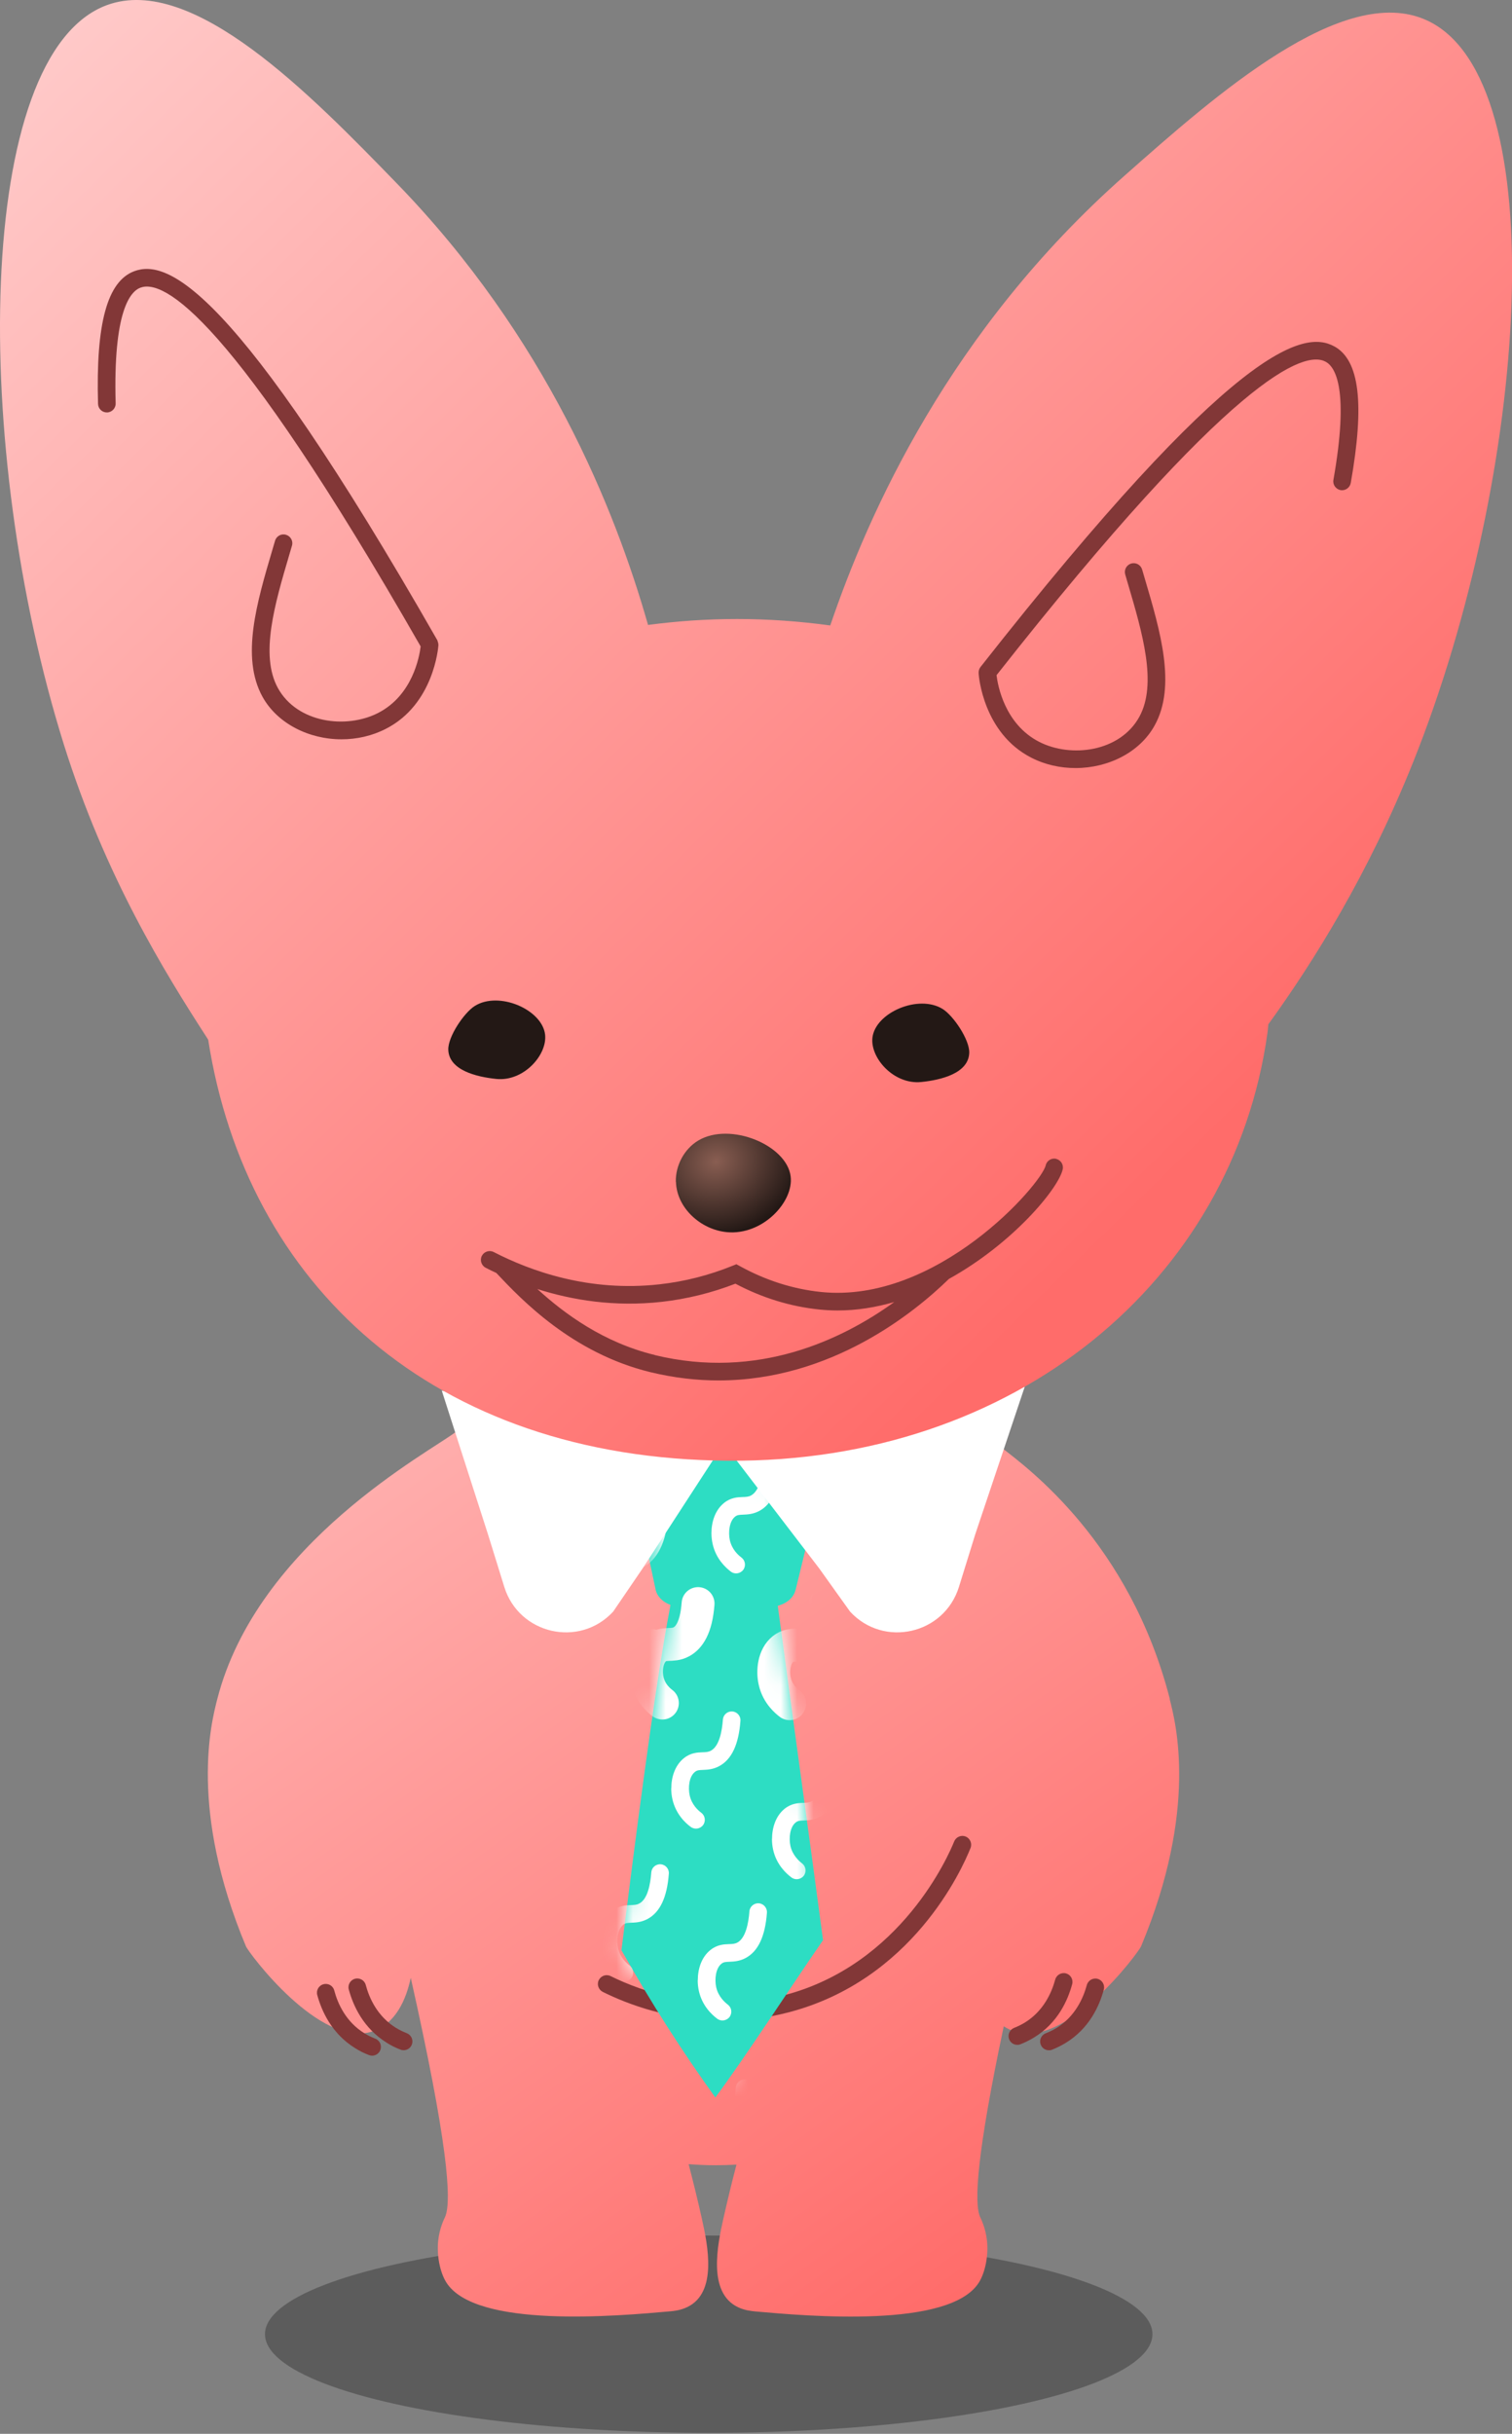 <svg width="92" height="148" viewBox="0 0 92 148" fill="none" xmlns="http://www.w3.org/2000/svg">
<rect x="0" y="0" width="92" height="148" fill="#808080" stroke="none"/>
<ellipse cx="43.123" cy="141.94" rx="27" ry="6" fill="#5C5C5C"/>
<path d="M71.182 103.323C68.739 93.795 62.512 89.256 60.968 88.05L60.347 89.283C55.883 84.915 49.457 82.584 43.466 82.584C38.022 82.584 32.159 83.865 27.754 87.07V87.059C26.211 88.265 15.67 93.79 13.221 103.318C12.857 104.738 11.479 110.017 14.963 118.35C15.123 118.741 19.475 124.588 22.669 123.527C24.073 123.061 24.71 121.598 24.994 120.269C27.207 130.119 27.524 133.865 27.073 134.829C27.025 134.931 26.741 135.488 26.661 136.271C26.57 137.176 26.773 138.179 27.154 138.789C28.922 141.608 37.561 140.837 40.749 140.553C41.001 140.531 41.419 140.488 41.832 140.285C43.654 139.395 43.075 136.555 42.695 134.867C42.448 133.768 42.18 132.675 41.901 131.603C42.432 131.641 42.973 131.667 43.525 131.667C43.965 131.667 44.388 131.651 44.811 131.63C44.533 132.696 44.27 133.784 44.024 134.872C43.643 136.56 43.064 139.4 44.886 140.29C45.299 140.494 45.712 140.531 45.969 140.558C49.157 140.842 57.796 141.608 59.564 138.795C59.945 138.184 60.148 137.182 60.057 136.276C59.977 135.494 59.693 134.936 59.645 134.835C59.243 133.977 59.452 130.89 61.075 123.216C61.268 123.345 61.488 123.452 61.724 123.532C64.918 124.588 69.264 118.747 69.43 118.355C72.918 110.017 71.536 104.744 71.171 103.323H71.182Z" fill="url(#paint0_linear_1172_8507)"/>
<path d="M44.04 122.872C40.797 122.872 38.172 121.869 36.676 121.125C36.414 120.991 36.301 120.669 36.435 120.406C36.569 120.144 36.886 120.031 37.154 120.165C39.083 121.119 43.011 122.539 47.678 121.339C54.87 119.485 57.753 112.738 58.058 111.977C58.171 111.703 58.482 111.569 58.755 111.677C59.028 111.789 59.162 112.1 59.055 112.373C58.525 113.702 55.492 120.433 47.946 122.379C46.574 122.732 45.267 122.877 44.045 122.877L44.04 122.872Z" fill="#823737"/>
<path d="M22.642 125.005C22.578 125.005 22.513 124.994 22.449 124.967C22.154 124.855 21.876 124.715 21.613 124.549C20.182 123.665 19.571 122.298 19.303 121.312C19.228 121.028 19.395 120.734 19.684 120.659C19.968 120.584 20.263 120.75 20.338 121.039C20.552 121.843 21.045 122.947 22.176 123.644C22.385 123.772 22.604 123.879 22.835 123.97C23.113 124.078 23.247 124.388 23.14 124.662C23.06 124.876 22.856 125.005 22.642 125.005Z" fill="#823737"/>
<path d="M24.56 124.673C24.496 124.673 24.431 124.662 24.367 124.635C24.073 124.523 23.788 124.383 23.531 124.217C22.106 123.333 21.489 121.966 21.222 120.98C21.147 120.696 21.313 120.402 21.602 120.327C21.886 120.252 22.181 120.418 22.256 120.707C22.47 121.511 22.963 122.615 24.094 123.312C24.298 123.44 24.523 123.547 24.753 123.638C25.026 123.746 25.166 124.056 25.058 124.33C24.978 124.544 24.774 124.673 24.56 124.673Z" fill="#823737"/>
<path d="M63.825 124.677C63.61 124.677 63.407 124.549 63.326 124.334C63.219 124.061 63.353 123.75 63.632 123.643C63.862 123.552 64.087 123.439 64.291 123.316C65.416 122.619 65.909 121.515 66.129 120.712C66.204 120.428 66.499 120.256 66.783 120.331C67.067 120.406 67.238 120.701 67.163 120.985C66.895 121.976 66.284 123.343 64.853 124.222C64.591 124.383 64.312 124.522 64.017 124.64C63.953 124.667 63.889 124.677 63.825 124.677Z" fill="#823737"/>
<path d="M61.901 124.346C61.686 124.346 61.483 124.218 61.402 124.003C61.295 123.725 61.435 123.419 61.708 123.312C61.938 123.221 62.158 123.114 62.367 122.985C63.492 122.288 63.985 121.184 64.205 120.381C64.28 120.097 64.575 119.925 64.859 120C65.143 120.075 65.314 120.37 65.239 120.654C64.971 121.645 64.361 123.012 62.93 123.891C62.667 124.051 62.383 124.196 62.094 124.309C62.029 124.336 61.965 124.346 61.901 124.346Z" fill="#823737"/>
<path d="M48.407 96.694L50.218 89.266C50.406 88.495 49.656 87.776 48.659 87.776H39.881C38.9 87.776 38.156 88.473 38.316 89.239L39.892 96.667C39.983 97.085 40.331 97.423 40.797 97.594C39.769 102.953 38.531 112.916 37.812 118.591C39.667 121.876 41.505 124.738 43.525 127.546C45.336 125.118 48.123 120.804 50.079 117.98C49.42 112.975 48.069 103.226 47.325 97.648C47.866 97.508 48.289 97.155 48.402 96.694H48.407Z" fill="#2DDDC3"/>
<mask id="mask0_1172_8507" style="mask-type:luminance" maskUnits="userSpaceOnUse" x="37" y="87" width="14" height="41">
<path d="M48.407 96.695L50.218 89.267C50.405 88.496 49.655 87.777 48.658 87.777H39.88C38.9 87.777 38.155 88.474 38.316 89.24L39.891 96.668C39.982 97.086 40.331 97.424 40.797 97.595C39.768 102.954 38.53 112.917 37.812 118.592C39.666 121.877 41.504 124.739 43.525 127.547C45.336 125.119 48.122 120.805 50.078 117.981C49.419 112.975 48.069 103.227 47.324 97.649C47.865 97.509 48.289 97.156 48.401 96.695H48.407Z" fill="white"/>
</mask>
<g mask="url(#mask0_1172_8507)">
<mask id="mask1_1172_8507" style="mask-type:luminance" maskUnits="userSpaceOnUse" x="36" y="87" width="17" height="44">
<path d="M47.871 92.234C46.242 88.471 45.278 87.641 44.393 87.609C40.808 87.464 36.827 100.197 36.542 111.376C36.478 113.975 36.114 128.418 41.928 130.32C44.082 131.027 46.269 129.741 46.858 129.393C55.561 124.275 53.112 104.318 47.871 92.234Z" fill="white"/>
</mask>
<g mask="url(#mask1_1172_8507)">
<path d="M39.651 92.116C39.538 93.611 39.083 94.195 38.643 94.437C38.065 94.753 37.593 94.431 37.078 94.839C36.521 95.283 36.43 96.178 36.575 96.805C36.752 97.593 37.309 98.038 37.48 98.167" stroke="white" stroke-width="2" stroke-miterlimit="10" stroke-linecap="round"/>
<path d="M43.289 93.225C43.289 92.55 43.509 91.832 44.056 91.392C44.468 91.06 44.881 91.044 45.186 91.034C45.395 91.028 45.545 91.023 45.701 90.937C46.21 90.658 46.376 89.758 46.43 89.045C46.451 88.751 46.708 88.531 47.003 88.552C47.298 88.574 47.523 88.836 47.496 89.126C47.389 90.562 46.965 91.462 46.21 91.875C45.829 92.079 45.492 92.094 45.224 92.105C44.967 92.116 44.859 92.121 44.725 92.228C44.377 92.507 44.302 93.177 44.409 93.659C44.533 94.211 44.902 94.554 45.111 94.71C45.347 94.887 45.401 95.219 45.224 95.46C45.047 95.696 44.709 95.749 44.474 95.573C44.147 95.326 43.563 94.785 43.364 93.9C43.316 93.692 43.289 93.461 43.289 93.231V93.225Z" fill="white"/>
<path d="M36.081 103.751C36.081 103.075 36.301 102.357 36.848 101.918C37.261 101.586 37.673 101.57 37.979 101.559C38.188 101.553 38.338 101.548 38.493 101.462C38.997 101.184 39.168 100.283 39.222 99.571C39.243 99.276 39.501 99.056 39.795 99.078C40.09 99.099 40.31 99.351 40.288 99.651C40.181 101.087 39.758 101.988 39.002 102.4C38.622 102.604 38.284 102.62 38.016 102.631C37.759 102.641 37.652 102.647 37.518 102.754C37.169 103.033 37.094 103.702 37.202 104.185C37.33 104.758 37.737 105.107 37.904 105.235C38.139 105.412 38.193 105.744 38.016 105.985C37.839 106.221 37.502 106.275 37.266 106.098C36.939 105.857 36.355 105.316 36.151 104.426C36.103 104.217 36.076 103.986 36.076 103.756L36.081 103.751Z" fill="white"/>
<path d="M40.846 108.746C40.846 108.071 41.066 107.352 41.612 106.913C42.025 106.581 42.438 106.565 42.743 106.554C42.952 106.549 43.097 106.543 43.257 106.457C43.767 106.179 43.933 105.279 43.986 104.566C44.008 104.271 44.265 104.051 44.56 104.073C44.854 104.094 45.079 104.357 45.053 104.646C44.946 106.082 44.522 106.983 43.767 107.395C43.386 107.599 43.048 107.615 42.781 107.626C42.523 107.636 42.416 107.642 42.282 107.749C41.928 108.033 41.859 108.698 41.966 109.18C42.089 109.732 42.459 110.075 42.668 110.23C42.904 110.407 42.957 110.739 42.781 110.981C42.604 111.216 42.266 111.27 42.03 111.093C41.698 110.852 41.119 110.311 40.916 109.416C40.867 109.207 40.841 108.976 40.841 108.74L40.846 108.746Z" fill="white"/>
<path d="M50.219 97.551C50.106 99.046 49.651 99.63 49.211 99.871C48.632 100.187 48.161 99.866 47.646 100.273C47.089 100.718 46.998 101.613 47.143 102.24C47.319 103.028 47.877 103.473 48.048 103.601" stroke="white" stroke-width="2" stroke-miterlimit="10" stroke-linecap="round"/>
<path d="M42.475 97.512C42.362 99.007 41.907 99.591 41.467 99.832C40.889 100.148 40.417 99.827 39.903 100.234C39.345 100.679 39.254 101.574 39.399 102.201C39.576 102.989 40.133 103.433 40.304 103.562" stroke="white" stroke-width="2" stroke-miterlimit="10" stroke-linecap="round"/>
<path d="M36.489 118.038C36.489 117.363 36.709 116.644 37.255 116.205C37.668 115.873 38.081 115.857 38.386 115.846C38.595 115.841 38.745 115.835 38.901 115.749C39.41 115.476 39.576 114.571 39.629 113.858C39.651 113.563 39.908 113.343 40.203 113.365C40.497 113.386 40.722 113.649 40.696 113.938C40.589 115.374 40.165 116.275 39.41 116.687C39.029 116.891 38.697 116.907 38.424 116.918C38.166 116.928 38.059 116.934 37.925 117.041C37.572 117.32 37.502 117.99 37.609 118.472C37.732 119.024 38.102 119.367 38.311 119.522C38.547 119.699 38.595 120.037 38.424 120.273C38.247 120.508 37.909 120.562 37.673 120.385C37.346 120.139 36.762 119.597 36.564 118.713C36.516 118.504 36.489 118.274 36.489 118.038Z" fill="white"/>
<path d="M42.459 120.412C42.459 119.737 42.678 119.018 43.225 118.579C43.638 118.247 44.05 118.231 44.356 118.22C44.565 118.215 44.715 118.209 44.87 118.124C45.374 117.845 45.545 116.945 45.599 116.232C45.62 115.937 45.878 115.717 46.172 115.739C46.467 115.76 46.687 116.023 46.665 116.312C46.558 117.748 46.135 118.649 45.379 119.061C44.999 119.265 44.661 119.281 44.393 119.292C44.136 119.303 44.029 119.308 43.895 119.415C43.547 119.694 43.472 120.358 43.579 120.846C43.707 121.419 44.115 121.768 44.281 121.896C44.517 122.073 44.57 122.405 44.393 122.647C44.216 122.882 43.879 122.936 43.643 122.759C43.316 122.518 42.732 121.977 42.528 121.087C42.48 120.878 42.453 120.648 42.453 120.417L42.459 120.412Z" fill="white"/>
<path d="M46.976 111.822C46.976 111.147 47.196 110.429 47.742 109.989C48.155 109.657 48.568 109.641 48.873 109.63C49.082 109.625 49.232 109.619 49.388 109.534C49.891 109.255 50.063 108.355 50.116 107.642C50.138 107.347 50.395 107.127 50.69 107.149C50.984 107.17 51.204 107.433 51.183 107.722C51.076 109.159 50.652 110.059 49.897 110.472C49.516 110.675 49.178 110.691 48.911 110.702C48.653 110.713 48.546 110.718 48.412 110.825C48.064 111.104 47.989 111.768 48.096 112.256C48.225 112.829 48.632 113.178 48.798 113.306C49.034 113.483 49.087 113.816 48.911 114.057C48.734 114.292 48.396 114.346 48.16 114.169C47.834 113.928 47.249 113.387 47.046 112.497C46.998 112.288 46.971 112.058 46.971 111.827L46.976 111.822Z" fill="white"/>
<path d="M41.633 131.119C41.633 130.444 41.853 129.725 42.4 129.286C42.812 128.954 43.225 128.938 43.531 128.927C43.74 128.922 43.884 128.916 44.045 128.831C44.549 128.552 44.72 127.652 44.774 126.939C44.795 126.644 45.053 126.424 45.347 126.446C45.642 126.467 45.862 126.73 45.84 127.019C45.733 128.455 45.31 129.356 44.554 129.768C44.174 129.972 43.836 129.988 43.568 129.999C43.311 130.01 43.204 130.015 43.07 130.122C42.716 130.401 42.646 131.071 42.754 131.553C42.882 132.126 43.289 132.475 43.456 132.603C43.691 132.78 43.745 133.112 43.568 133.354C43.391 133.595 43.054 133.643 42.818 133.466C42.491 133.225 41.907 132.684 41.703 131.794C41.655 131.585 41.628 131.355 41.628 131.124L41.633 131.119Z" fill="white"/>
</g>
</g>
<path d="M62.351 84.33L59.344 93.29L58.348 96.5C57.453 99.384 53.771 100.22 51.724 98.001L49.843 95.37L44.034 87.787" fill="white"/>
<path d="M26.881 84.566L29.689 93.291L30.685 96.501C31.58 99.384 35.262 100.22 37.309 98.001L39.104 95.37L44.034 87.787" fill="white"/>
<path d="M86.809 1.233C81.739 -1.082 73.99 5.761 68.433 10.676C57.758 20.108 52.828 31.238 50.519 38.033C48.659 37.782 46.767 37.642 44.859 37.642C42.952 37.642 41.215 37.771 39.431 38.001C37.427 30.976 33.247 20.515 24.115 11.12C18.944 5.799 11.742 -1.613 6.506 0.311C-1.564 3.28 -1.757 27.283 3.891 45.289C6.394 53.264 9.995 59.094 12.605 63.124L12.669 63.232C14.989 78.071 26.28 88.698 44.313 88.826C61.794 88.95 75.019 77.872 77.12 62.814C77.147 62.637 77.152 62.465 77.173 62.288C79.922 58.494 83.272 53.135 86.01 46.281C93.009 28.752 94.633 4.802 86.809 1.233Z" fill="url(#paint1_linear_1172_8507)"/>
<path d="M27.277 63.825C27.309 65.079 28.987 65.486 30.203 65.61C31.864 65.776 33.311 64.147 33.167 62.909C32.984 61.387 30.364 60.256 28.896 61.167C28.242 61.574 27.256 63.032 27.277 63.825Z" fill="#231815"/>
<path d="M58.975 64.013C58.942 65.267 57.265 65.674 56.049 65.797C54.387 65.963 52.941 64.334 53.085 63.096C53.267 61.574 55.888 60.444 57.356 61.355C58.01 61.762 58.996 63.219 58.975 64.013Z" fill="#231815"/>
<path d="M81.182 21.062C79.328 20.044 75.078 20.955 59.661 40.558C59.57 40.676 59.532 40.816 59.548 40.955C59.548 40.965 59.548 40.971 59.548 40.982C59.559 41.126 59.832 44.583 62.748 46.073C63.594 46.507 64.521 46.705 65.443 46.705C67.426 46.705 69.355 45.757 70.261 44.106C71.584 41.705 70.604 38.388 69.655 35.178L69.494 34.631C69.409 34.347 69.114 34.186 68.83 34.267C68.546 34.352 68.385 34.647 68.465 34.931L68.626 35.483C69.51 38.479 70.427 41.582 69.323 43.591C68.155 45.719 65.175 46.105 63.235 45.113C61.135 44.042 60.711 41.684 60.636 41.057C75.009 22.809 79.36 21.282 80.668 22C81.257 22.322 82.104 23.688 81.134 29.181C81.08 29.47 81.278 29.749 81.568 29.803C81.857 29.856 82.136 29.658 82.189 29.369C83.041 24.546 82.725 21.904 81.187 21.062H81.182Z" fill="#823737"/>
<path d="M26.672 39.185C26.672 39.148 26.666 39.116 26.655 39.078C26.645 39.041 26.634 39.009 26.623 38.977C26.618 38.96 26.618 38.944 26.607 38.928C14.228 17.283 10.156 15.756 8.173 16.49C6.528 17.101 5.826 19.663 5.965 24.561C5.976 24.855 6.212 25.086 6.517 25.081C6.812 25.07 7.047 24.823 7.037 24.529C6.881 18.95 7.916 17.723 8.548 17.492C9.952 16.972 14.035 19.121 25.595 39.309C25.52 39.936 25.096 42.294 22.995 43.36C21.055 44.346 18.081 43.966 16.908 41.838C15.804 39.829 16.72 36.726 17.604 33.73L17.765 33.183C17.851 32.899 17.685 32.605 17.401 32.519C17.117 32.433 16.817 32.599 16.736 32.883L16.576 33.425C15.627 36.635 14.646 39.952 15.965 42.358C16.87 44.003 18.799 44.957 20.782 44.957C21.699 44.957 22.631 44.754 23.478 44.319C26.393 42.835 26.666 39.378 26.677 39.228C26.677 39.212 26.672 39.196 26.672 39.18V39.185Z" fill="#823737"/>
<path d="M64.269 70.466C63.98 70.402 63.691 70.579 63.626 70.868C63.358 72.02 57.008 79.298 49.95 78.564C48.257 78.387 46.601 77.862 45.031 76.999L44.806 76.876L44.57 76.972C43.139 77.551 41.644 77.931 40.133 78.098C35.857 78.58 32.288 77.294 30.042 76.136C29.78 76.002 29.458 76.104 29.319 76.367C29.185 76.629 29.287 76.951 29.549 77.09C29.753 77.197 29.973 77.304 30.198 77.406C31.709 79.014 34.812 82.283 39.576 83.441C41.017 83.789 42.4 83.944 43.718 83.944C50.572 83.944 55.636 79.818 57.737 77.771C61.611 75.627 64.387 72.299 64.661 71.115C64.73 70.825 64.548 70.536 64.259 70.472L64.269 70.466ZM39.838 82.395C36.725 81.64 34.346 79.893 32.7 78.387C34.806 79.057 37.379 79.486 40.262 79.164C41.784 78.993 43.295 78.623 44.747 78.06C46.376 78.923 48.091 79.448 49.843 79.63C50.218 79.668 50.594 79.689 50.963 79.689C52.148 79.689 53.3 79.496 54.414 79.175C51.221 81.479 46.097 83.918 39.838 82.401V82.395Z" fill="#823737"/>
<path d="M41.13 71.865C41.171 73.44 42.624 74.771 44.219 74.925C46.4 75.137 48.304 73.086 48.109 71.537C47.873 69.627 44.428 68.206 42.496 69.35C41.635 69.858 41.097 70.874 41.123 71.865H41.13Z" fill="url(#paint2_radial_1172_8507)"/>
<defs>
<linearGradient id="paint0_linear_1172_8507" x1="-23.809" y1="29.162" x2="56.784" y2="140.884" gradientUnits="userSpaceOnUse">
<stop stop-color="white"/>
<stop offset="1" stop-color="#FF6C6A"/>
</linearGradient>
<linearGradient id="paint1_linear_1172_8507" x1="-43.926" y1="-30.084" x2="63.367" y2="79.485" gradientUnits="userSpaceOnUse">
<stop stop-color="white"/>
<stop offset="1" stop-color="#FF6C6A"/>
</linearGradient>
<radialGradient id="paint2_radial_1172_8507" cx="0" cy="0" r="1" gradientUnits="userSpaceOnUse" gradientTransform="translate(43.564 70.634) rotate(76.195) scale(4.435 5.152)">
<stop stop-color="#895E52"/>
<stop offset="1" stop-color="#231815"/>
</radialGradient>
</defs>
</svg>
